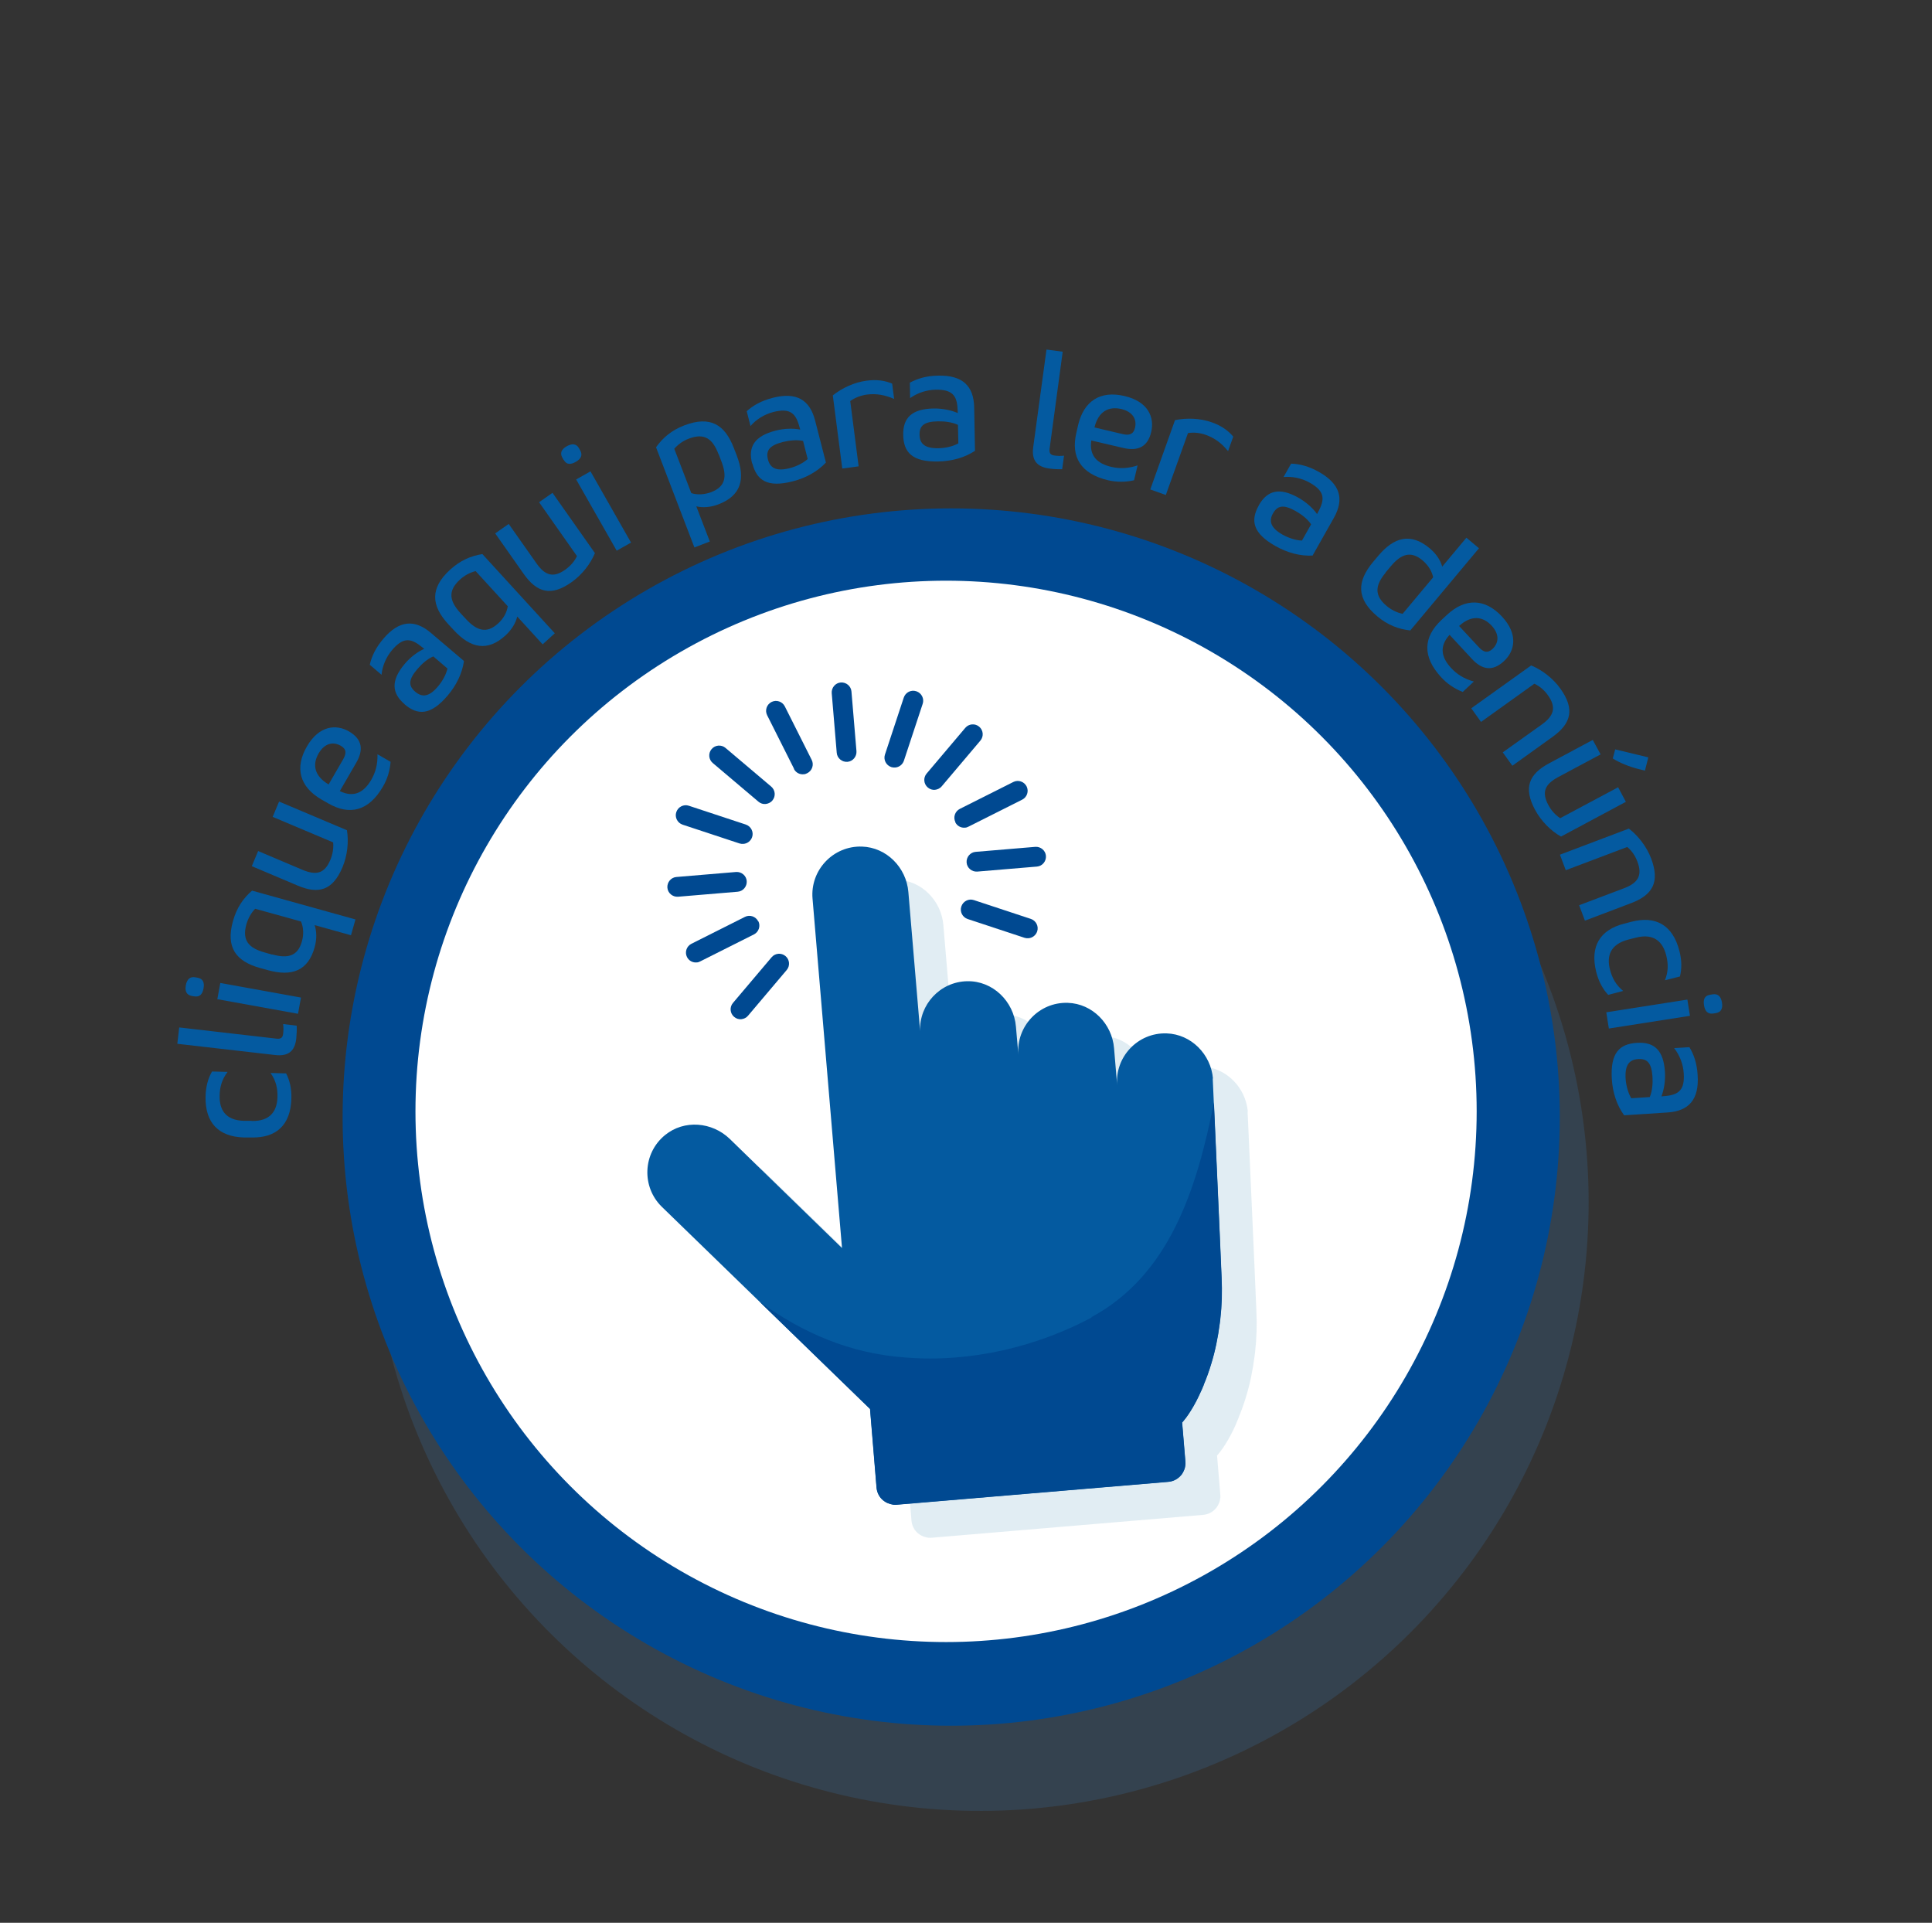 <?xml version="1.0" encoding="UTF-8"?>
<svg xmlns="http://www.w3.org/2000/svg" viewBox="0 0 142.95 142.25">
  <rect x="0" y="0" width="142.95" height="142.25" fill="#333333" stroke="none"/>
  <defs>
    <style>
      .cls-1 {
        fill: #8ab9d3;
        opacity: .25;
      }

      .cls-2 {
        fill: #fff;
      }

      .cls-3 {
        fill: #004991;
      }

      .cls-4 {
        fill: #045aa0;
      }

      .cls-5 {
        isolation: isolate;
      }

      .cls-6 {
        fill: #3a7ec1;
        mix-blend-mode: multiply;
        opacity: .2;
      }
    </style>
  </defs>
  <g class="cls-5">
    <g id="Layer_2" data-name="Layer 2">
      <g id="Camada_1" data-name="Camada 1">
        <g>
          <circle class="cls-6" cx="72.5" cy="88.94" r="45.03" transform="translate(-23.02 152.5) rotate(-84.45)"/>
          <circle class="cls-3" cx="70.38" cy="82.64" r="45.03"/>
          <g>
            <path class="cls-4" d="m18.62,82.93c1.39.03,1.88-.75,1.91-1.76.02-.68-.12-1.23-.51-1.79l1.15.03c.27.52.41,1.14.39,1.85-.05,1.98-1.13,2.94-2.97,2.89h-.56c-1.84-.06-2.87-1.07-2.82-3.05.02-.71.18-1.32.48-1.83l1.15.03c-.41.54-.58,1.09-.59,1.77-.02,1,.41,1.82,1.82,1.85h.56Z"/>
            <path class="cls-4" d="m13.26,76.01l7.2.83c.33.04.46-.08.49-.37.03-.22.03-.47,0-.71l1,.12c.02.27,0,.63-.03.96-.1.9-.57,1.33-1.57,1.21l-7.23-.83.14-1.21Z"/>
            <path class="cls-4" d="m14.37,73.71l-.18-.03c-.39-.07-.52-.36-.44-.79.08-.43.3-.66.69-.59l.18.03c.4.07.52.37.44.79-.08.44-.29.66-.69.59Zm1.71.21l.22-1.2,5.97,1.08-.22,1.2-5.97-1.08Z"/>
            <path class="cls-4" d="m26.3,68.02l-.33,1.17-2.69-.75c.15.46.17,1.03,0,1.64-.48,1.73-1.67,2.19-3.47,1.69l-.55-.15c-1.81-.5-2.57-1.53-2.02-3.49.27-.96.74-1.66,1.41-2.24l7.65,2.13Zm-6.15,2.59c1.14.32,1.89.13,2.19-.97.15-.54.11-1.05-.07-1.47l-3.39-.94c-.31.32-.52.71-.65,1.15-.34,1.21.2,1.76,1.34,2.08l.56.16Z"/>
            <path class="cls-4" d="m20.18,60.42l.47-1.12,5.02,2.12c.14.85.04,1.86-.33,2.74-.72,1.71-1.76,2.02-3.33,1.35l-3.38-1.43.47-1.12,3.28,1.39c1.05.44,1.65.25,2.06-.73.17-.41.25-.84.21-1.3l-4.48-1.89Z"/>
            <path class="cls-4" d="m25.15,58.53c1.06.51,1.79.07,2.32-.84.31-.54.48-1.13.46-1.89l.97.56c-.05.66-.24,1.28-.57,1.84-1.05,1.81-2.47,2.15-4.05,1.23l-.51-.29c-1.58-.92-1.99-2.32-1.06-3.92.9-1.55,2.16-1.66,3.11-1.11,1,.58,1.09,1.38.53,2.33l-1.21,2.09Zm-.84-.49l1.07-1.85c.26-.45.27-.77-.17-1.02-.56-.32-1.19-.19-1.63.56-.49.84-.32,1.68.73,2.3Z"/>
            <path class="cls-4" d="m29.94,52.1c-.97-.83-1.02-1.76,0-2.98.43-.51.97-.91,1.45-1.12l-.26-.2c-.79-.63-1.35-.61-2.12.29-.43.51-.72,1.17-.78,1.83l-.87-.74c.14-.62.43-1.25,1-1.92,1.17-1.38,2.32-1.46,3.52-.44l2.45,2.08c-.13.91-.56,1.8-1.21,2.56-1.25,1.47-2.21,1.48-3.19.64Zm3.16-2.65l-1.04-.89c-.44.19-.85.55-1.18.94-.68.79-.66,1.25-.15,1.68.51.43,1.03.37,1.67-.39.35-.41.61-.9.71-1.34Z"/>
            <path class="cls-4" d="m41.05,46.85l-.9.82-1.88-2.06c-.11.47-.4.97-.87,1.4-1.32,1.21-2.58.97-3.84-.41l-.39-.42c-1.27-1.38-1.37-2.66.14-4.04.74-.67,1.51-1.01,2.38-1.15l5.36,5.86Zm-6.58-1.06c.8.87,1.53,1.11,2.38.34.42-.38.65-.83.72-1.28l-2.38-2.6c-.43.11-.82.32-1.16.63-.93.85-.76,1.6.04,2.48l.4.43Z"/>
            <path class="cls-4" d="m39.88,37.16l1-.7,3.14,4.46c-.33.79-.95,1.6-1.73,2.15-1.51,1.07-2.56.78-3.54-.61l-2.11-3,1-.7,2.05,2.91c.65.93,1.27,1.09,2.14.47.36-.26.66-.58.86-1l-2.8-3.98Z"/>
            <path class="cls-4" d="m41.7,34.02l-.09-.16c-.2-.35-.06-.63.33-.85.38-.21.7-.2.9.15l.09.16c.2.36.05.63-.33.85-.39.22-.69.21-.89-.15Zm.93,1.45l1.06-.6,3,5.27-1.06.6-3-5.27Z"/>
            <path class="cls-4" d="m48.54,33.09c.51-.72,1.16-1.26,2.09-1.62,1.92-.73,3-.07,3.67,1.68l.21.54c.67,1.75.32,2.98-1.35,3.62-.59.23-1.17.26-1.64.15l1,2.6-1.14.44-2.84-7.41Zm4.62.5c-.42-1.1-1.01-1.59-2.19-1.14-.43.16-.79.42-1.08.75l1.26,3.28c.43.14.95.12,1.47-.07,1.07-.41,1.18-1.17.76-2.27l-.21-.55Z"/>
            <path class="cls-4" d="m55.65,34.29c-.32-1.24.18-2.03,1.73-2.43.65-.17,1.32-.18,1.83-.08l-.09-.31c-.28-.97-.75-1.28-1.9-.99-.65.17-1.27.54-1.69,1.04l-.28-1.1c.47-.42,1.07-.77,1.93-.99,1.75-.45,2.74.15,3.13,1.68l.8,3.11c-.63.67-1.5,1.15-2.46,1.39-1.87.48-2.66-.07-2.98-1.32Zm4.11-.34l-.34-1.33c-.47-.1-1.02-.04-1.5.08-1.01.26-1.26.64-1.1,1.29.17.65.63.89,1.59.65.52-.13,1.02-.38,1.35-.68Z"/>
            <path class="cls-4" d="m66.17,29.52c-.68-.3-1.32-.42-2.03-.33-.43.06-.87.22-1.23.48l.62,4.83-1.21.16-.7-5.41c.68-.54,1.58-.97,2.52-1.09.71-.09,1.31-.02,1.87.22l.15,1.15Z"/>
            <path class="cls-4" d="m66.83,32.19c-.03-1.28.64-1.94,2.24-1.97.67-.01,1.33.13,1.8.34l-.02-.33c-.05-1.01-.44-1.42-1.62-1.4-.67.01-1.35.24-1.89.62l-.02-1.14c.56-.3,1.22-.51,2.1-.52,1.81-.04,2.63.77,2.66,2.35l.06,3.21c-.76.51-1.72.77-2.72.79-1.93.04-2.57-.68-2.59-1.97Zm4.08.61l-.03-1.37c-.44-.2-.98-.27-1.48-.26-1.04.02-1.38.33-1.36,1,.01.67.41,1.01,1.4.99.54-.01,1.08-.14,1.47-.36Z"/>
            <path class="cls-4" d="m78.63,26.02l-.97,7.18c-.04.33.07.46.36.5.22.03.47.04.71.01l-.14,1c-.27.01-.63,0-.96-.05-.89-.12-1.32-.59-1.18-1.59l.98-7.21,1.21.16Z"/>
            <path class="cls-4" d="m80.75,32.57c-.18,1.16.45,1.73,1.48,1.97.6.14,1.22.13,1.94-.11l-.26,1.1c-.65.15-1.3.14-1.92,0-2.03-.48-2.77-1.73-2.35-3.51l.13-.57c.42-1.78,1.64-2.58,3.44-2.15,1.75.41,2.22,1.58,1.97,2.65-.26,1.13-1,1.44-2.07,1.19l-2.35-.55Zm.22-.95l2.08.49c.5.12.81.03.93-.46.15-.63-.17-1.19-1.01-1.39-.95-.22-1.7.18-1.99,1.36Z"/>
            <path class="cls-4" d="m90.87,33.38c-.47-.58-.98-.97-1.66-1.21-.41-.15-.88-.2-1.31-.13l-1.64,4.58-1.15-.41,1.83-5.13c.85-.17,1.85-.15,2.74.17.67.24,1.17.58,1.57,1.05l-.39,1.09Z"/>
            <path class="cls-4" d="m93.14,37.38c.63-1.11,1.54-1.34,2.93-.56.58.33,1.08.78,1.38,1.21l.15-.29c.46-.9.34-1.45-.69-2.03-.58-.33-1.29-.48-1.94-.42l.56-.99c.63.02,1.31.19,2.07.62,1.57.89,1.87,2,1.1,3.38l-1.58,2.8c-.92.05-1.87-.21-2.74-.7-1.69-.95-1.87-1.89-1.24-3.01Zm3.2,2.6l.67-1.19c-.27-.4-.7-.73-1.14-.98-.91-.51-1.35-.41-1.68.17-.33.58-.16,1.08.7,1.57.47.26,1,.43,1.45.44Z"/>
            <path class="cls-4" d="m104.34,46.64c-.88-.1-1.67-.4-2.43-1.04-1.56-1.31-1.52-2.58-.32-4.02l.37-.44c1.2-1.44,2.44-1.73,3.82-.58.49.41.8.89.93,1.36l1.79-2.14.93.78-5.09,6.09Zm-1.81-4.28c-.76.91-.89,1.67.07,2.47.35.29.75.49,1.18.58l2.26-2.7c-.09-.44-.35-.88-.78-1.25-.88-.74-1.6-.47-2.36.44l-.38.45Z"/>
            <path class="cls-4" d="m107.25,46.97c-.79.87-.59,1.69.13,2.46.42.45.94.79,1.67.99l-.82.77c-.62-.24-1.16-.61-1.59-1.08-1.42-1.53-1.33-2.98,0-4.23l.43-.4c1.34-1.24,2.8-1.22,4.06.13,1.22,1.31.96,2.55.15,3.3-.85.79-1.63.64-2.38-.17l-1.64-1.77Zm.71-.66l1.45,1.56c.35.38.65.48,1.02.14.47-.44.53-1.08-.06-1.72-.66-.71-1.51-.8-2.41.02Z"/>
            <path class="cls-4" d="m109.57,53.39l-.71-.99,4.43-3.17c.79.32,1.61.94,2.16,1.71,1.08,1.51.82,2.57-.57,3.57l-2.98,2.14-.71-.99,2.9-2.07c.92-.66,1.06-1.29.44-2.16-.26-.36-.58-.65-1-.85l-3.95,2.83Z"/>
            <path class="cls-4" d="m119.73,58.25l.57,1.07-4.8,2.57c-.75-.42-1.47-1.14-1.92-1.98-.87-1.63-.47-2.63,1.04-3.44l3.23-1.73.58,1.07-3.14,1.68c-1,.54-1.23,1.12-.73,2.06.21.39.49.72.88.98l4.29-2.29Zm1.98-1.24l-.49-.12c-.63-.16-1.36-.44-1.89-.78l.18-.67,2.45.59-.25.98Z"/>
            <path class="cls-4" d="m115.85,64.37l-.43-1.14,5.1-1.93c.68.52,1.31,1.32,1.65,2.21.65,1.73.13,2.69-1.47,3.3l-3.43,1.3-.43-1.14,3.33-1.26c1.06-.4,1.36-.98.98-1.97-.16-.42-.39-.78-.75-1.08l-4.55,1.72Z"/>
            <path class="cls-4" d="m120.48,69.51c-1.35.35-1.61,1.23-1.36,2.21.17.66.45,1.15.98,1.59l-1.11.29c-.4-.43-.7-.98-.88-1.68-.49-1.92.29-3.14,2.07-3.59l.54-.14c1.78-.46,3.05.24,3.54,2.16.18.69.18,1.32.04,1.89l-1.11.28c.25-.63.26-1.2.09-1.86-.25-.97-.89-1.64-2.25-1.29l-.55.14Z"/>
            <path class="cls-4" d="m124.85,73.95l.19,1.2-6,.94-.19-1.2,6-.94Zm1.69-.36l.19-.03c.39-.06.61.17.68.61.07.43-.06.72-.46.78l-.19.03c-.41.06-.61-.18-.68-.61-.07-.44.05-.72.46-.78Z"/>
            <path class="cls-4" d="m121.13,77.15c1.28-.08,1.96.56,2.06,2.15.04.67-.07,1.33-.26,1.81l.33-.03c1-.1,1.4-.5,1.32-1.68-.04-.67-.3-1.34-.71-1.86l1.13-.07c.33.54.56,1.2.61,2.07.12,1.8-.65,2.66-2.23,2.76l-3.21.21c-.54-.74-.85-1.68-.91-2.68-.12-1.93.56-2.6,1.85-2.68Zm-.43,4.1l1.37-.09c.18-.45.23-.99.2-1.49-.07-1.04-.39-1.36-1.06-1.32-.67.04-.99.45-.93,1.45.04.54.19,1.07.42,1.45Z"/>
          </g>
          <circle class="cls-2" cx="70" cy="82.22" r="39.26"/>
          <path class="cls-1" d="m92.33,82.26c-.15-1.81-1.61-3.3-3.43-3.36-2.15-.07-3.84,1.76-3.66,3.85l-.23-2.75c-.15-1.81-1.6-3.3-3.42-3.36-2.15-.07-3.83,1.76-3.66,3.84l-.17-2.08c-.16-1.88-1.72-3.4-3.61-3.36-2.01.04-3.56,1.74-3.48,3.69l-.87-10.29c-.15-1.81-1.61-3.3-3.43-3.36-2.15-.07-3.84,1.76-3.66,3.85l2.18,25.85-8.3-8.07c-1.31-1.27-3.38-1.44-4.79-.29-1.67,1.36-1.74,3.85-.24,5.31l7.22,7.01,8.18,7.94.26,3.14.22,2.67c.03.34.17.64.39.86.06.06.13.12.21.17.07.05.15.1.24.13.12.05.26.09.4.11.09.01.19.01.28,0l20.06-1.69c.39-.03.72-.22.95-.49.05-.05.09-.11.12-.17l.05-.09c.03-.06.05-.11.08-.18l.04-.14c.03-.14.05-.29.03-.44l-.24-2.88s.46-.47,1.03-1.55l.05-.1c.07-.13.14-.28.21-.43.04-.08.07-.15.11-.24l.03-.08c.05-.12.11-.25.16-.38v-.02c.19-.45.38-.96.55-1.53.3-.97.5-1.97.63-2.97.01-.1.03-.2.04-.31.12-1.03.15-2.06.1-3.1l-.14-3.28-.43-9.69-.08-1.78Z"/>
          <path class="cls-4" d="m89.75,79.81c-.15-1.81-1.61-3.3-3.43-3.36-2.15-.07-3.84,1.76-3.66,3.85l-.23-2.75c-.15-1.81-1.6-3.3-3.42-3.36-2.15-.07-3.83,1.76-3.66,3.84l-.18-2.08c-.16-1.88-1.72-3.4-3.61-3.36-2.01.04-3.56,1.74-3.48,3.69l-.87-10.29c-.15-1.81-1.61-3.3-3.43-3.36-2.15-.07-3.84,1.76-3.66,3.85l2.18,25.85-8.3-8.07c-1.31-1.27-3.38-1.44-4.79-.29-1.67,1.36-1.74,3.85-.24,5.31l7.22,7.01,8.18,7.94.26,3.14.22,2.67c.03.34.17.64.39.86.06.06.13.12.21.17.07.05.15.1.24.13.12.05.26.09.4.11.09.01.19.01.28,0l20.06-1.69c.39-.03.72-.22.95-.49.05-.05.09-.11.12-.17l.05-.09c.03-.06.05-.11.08-.18l.04-.14c.03-.14.05-.29.03-.44l-.24-2.88s.46-.47,1.03-1.55l.05-.1c.07-.13.14-.28.21-.43.04-.08.07-.15.11-.24l.04-.08c.05-.12.11-.25.16-.38v-.02c.19-.45.38-.96.55-1.53.3-.97.5-1.97.63-2.97.01-.1.03-.2.04-.31.12-1.03.15-2.06.1-3.1l-.14-3.28-.43-9.69-.08-1.78Z"/>
          <path class="cls-3" d="m62.7,56.36c.4-.03.7-.39.67-.79l-.37-4.41c-.03-.4-.39-.7-.79-.67s-.7.39-.67.79l.37,4.41c.03.4.39.7.79.67Z"/>
          <path class="cls-3" d="m71.52,63.81c.03.4.39.7.79.67l4.41-.37c.4-.03.7-.39.67-.79s-.39-.7-.79-.67l-4.41.37c-.4.03-.7.39-.67.79Z"/>
          <path class="cls-3" d="m50.17,66.34l4.41-.37c.4-.03.7-.39.67-.79s-.39-.7-.79-.67l-4.41.37c-.4.03-.7.39-.67.79s.39.7.79.67Z"/>
          <path class="cls-3" d="m68.65,58.26c.15.13.35.19.53.17s.37-.1.5-.26l2.86-3.38c.26-.31.22-.77-.09-1.03-.31-.26-.77-.22-1.03.09l-2.86,3.38c-.26.31-.22.77.09,1.03Z"/>
          <path class="cls-3" d="m54.85,75.4c.19-.02.37-.1.5-.26l2.86-3.38c.26-.31.22-.77-.09-1.03-.31-.26-.77-.22-1.03.09l-2.86,3.38c-.26.31-.22.77.09,1.03.15.13.35.19.53.17Z"/>
          <path class="cls-3" d="m56.12,59.31c.15.13.35.19.53.17s.37-.1.5-.26c.26-.31.22-.77-.09-1.03l-3.38-2.86c-.31-.26-.77-.22-1.03.09-.26.31-.22.77.09,1.03l3.38,2.86Z"/>
          <path class="cls-3" d="m65.95,56.75c.1.03.2.04.29.03.28-.02.54-.21.64-.5l1.39-4.21c.13-.38-.08-.8-.47-.93-.39-.13-.8.08-.93.47l-1.39,4.21c-.13.38.08.8.47.93Z"/>
          <path class="cls-3" d="m72.06,66.59c-.38-.13-.8.08-.93.47-.13.38.08.8.47.93l4.21,1.39c.1.03.2.04.29.03.28-.02.54-.21.64-.5.13-.38-.08-.8-.47-.93l-4.21-1.39Z"/>
          <path class="cls-3" d="m50.51,61.01l4.21,1.39c.1.03.2.04.29.03.28-.02.54-.21.64-.5.13-.38-.08-.8-.47-.93l-4.21-1.39c-.38-.13-.8.08-.93.47-.13.38.08.8.47.93Z"/>
          <path class="cls-3" d="m70.68,60.83c.14.28.43.43.72.4.09,0,.18-.03.27-.08l3.96-1.99c.36-.18.51-.62.33-.98-.18-.36-.62-.51-.98-.33l-3.96,1.99c-.36.18-.51.62-.33.98Z"/>
          <path class="cls-3" d="m56.1,68.16c-.18-.36-.62-.51-.98-.33l-3.96,1.99c-.36.18-.51.62-.33.98.14.28.43.43.72.4.09,0,.18-.03.27-.08l3.96-1.99c.36-.18.51-.62.33-.98Z"/>
          <path class="cls-3" d="m58.74,56.88c.14.28.43.43.72.4.09,0,.18-.03.27-.08.36-.18.51-.62.33-.98l-1.99-3.96c-.18-.36-.62-.51-.98-.33-.36.18-.51.62-.33.98l1.99,3.96Z"/>
          <path class="cls-3" d="m80.77,97.47c-4.02,2.14-8.92,3.35-13.75,2.96-4.18-.29-7.7-1.87-10.82-4.13l8.18,7.94.26,3.14.22,2.67c.03.34.17.64.39.86.06.06.13.12.21.17.07.05.15.1.24.13.12.05.26.09.4.11.09.01.19.01.28,0l20.06-1.69c.39-.03.72-.22.95-.49.05-.05.09-.11.12-.17l.05-.09c.03-.06.05-.11.08-.18.06-.18.09-.38.07-.58l-.24-2.88s.46-.47,1.03-1.55l.05-.1c.07-.13.14-.28.21-.43.04-.08.07-.15.11-.24l.04-.08c.05-.12.11-.25.16-.38v-.02c.19-.45.38-.96.55-1.53.3-.97.5-1.97.63-2.97.01-.1.03-.2.04-.31.12-1.03.15-2.06.1-3.1l-.14-3.28-.43-9.69c-1.25,6.33-3.26,12.75-9.06,15.88Z"/>
        </g>
      </g>
    </g>
  </g>
</svg>
